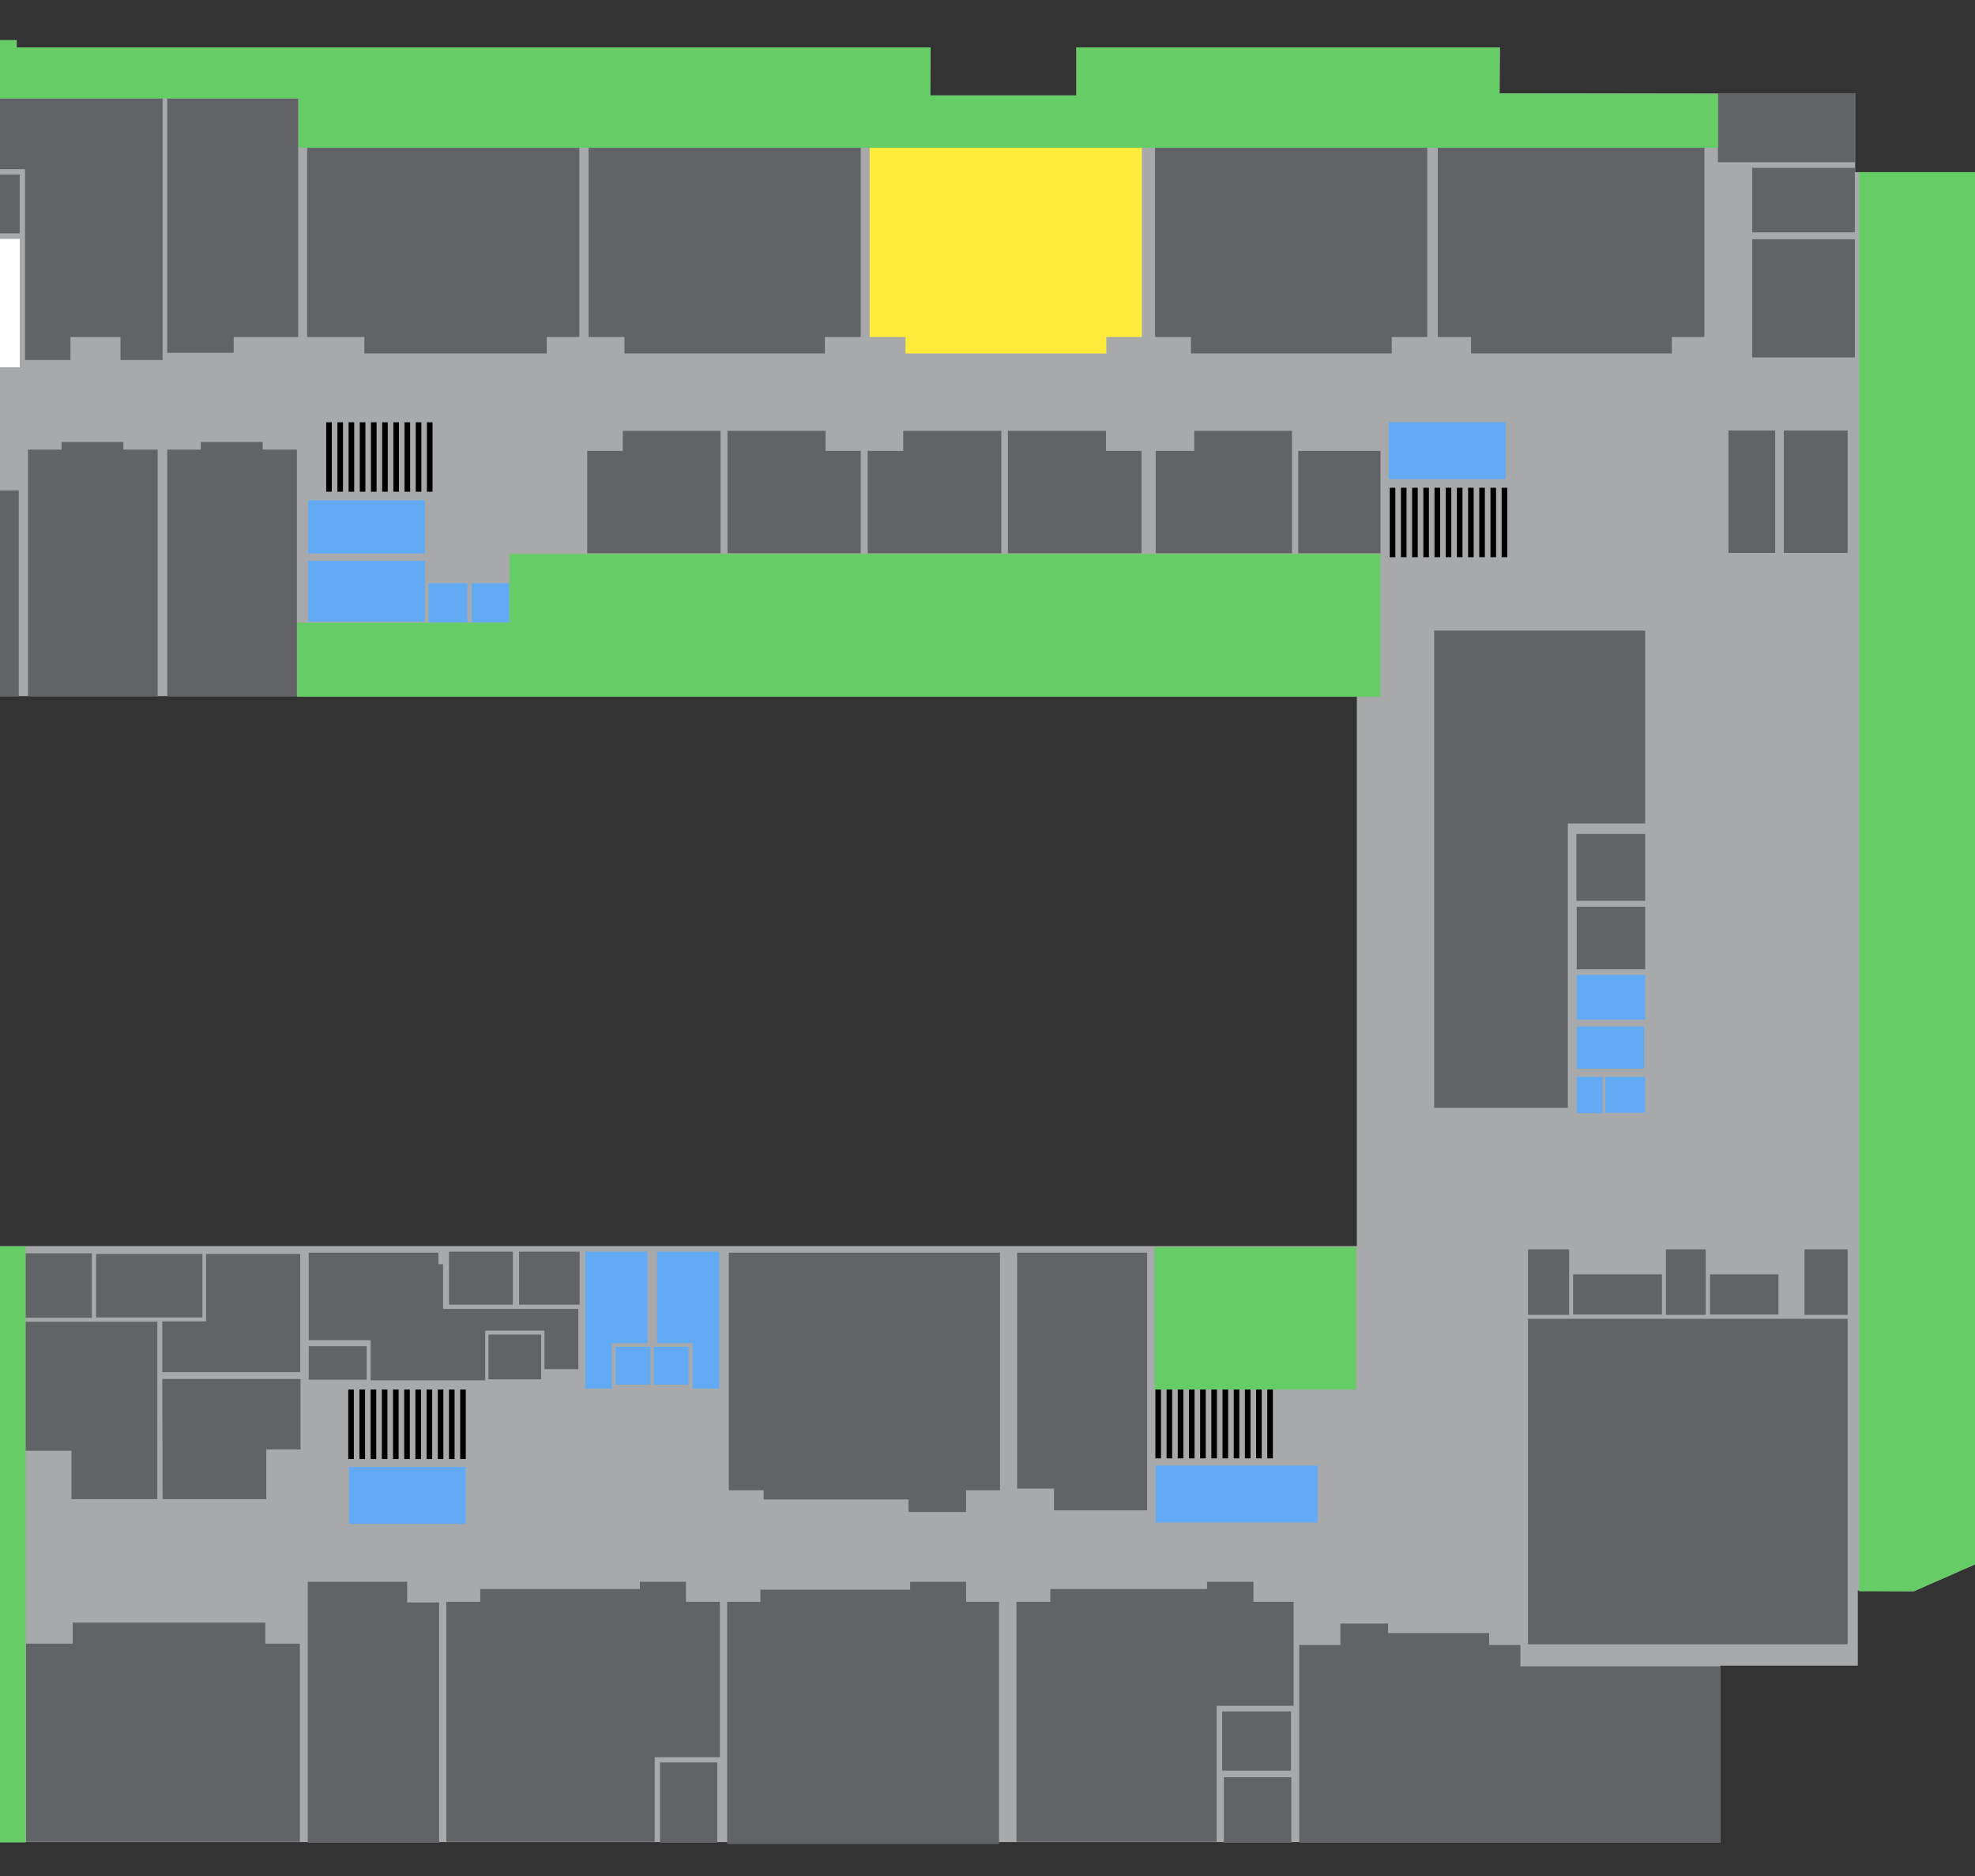 <svg version="1.1" id="Layer_3" xmlns="http://www.w3.org/2000/svg" xmlns:xlink="http://www.w3.org/1999/xlink" x="0px" y="0px" style="enable-background:new 0 0 1190.6 841.9;" xml:space="preserve" viewBox="300 120 600 570">
<rect x="300" y="120" width="600" height="570" fill="#333333" stroke="none"/>
<style type="text/css">
	.st0{fill:#A7A9AB;}
	.st1{fill:#FFFFFF;}
	.st2{fill:#626366;}
	.st3{fill:#62ABF4;}
	.st4{fill:#66CC66;}
</style>
<path class="st0" d="M881.4,603.5l77.6-34.1l4.7-2.3l4.6-2.9l4.3-3.1l4-3.6l3.6-3.8l3.4-4.2l2.9-4.4l2.5-4.7l2.2-4.9l1.7-5l1.2-5.2  l0.7-5.3l0.2-5.3l-0.1-5.4l-0.6-5.3l-1.2-5.2l-3-11.3l-78.5-315.2h-48v-23.9h-108l0.1-14H627V149h-44.4l0.1-14.6H305.1v-2.2h-36  l-3.8,0.2l-3.8,0.6l-3.6,1.2l-3.5,1.6l-3.4,1.9l-3,2.4l-2.6,2.8l-2.4,3l-2,3.2l-1.6,3.5l-1.1,3.7l-0.7,3.7l-0.2,3.8v58.6h29.3v109.1  h445.5v167.1H263.9v181.1h558.7v-53.6h41.8v-22.8L881.4,603.5z"/>
<rect x="266.6" y="192.6" class="st1" width="39.4" height="39"/>
<rect x="266.5" y="173" class="st2" width="39.5" height="17.9"/>
<rect x="721.9" y="248.3" class="st3" width="35.5" height="17.3"/>
<rect x="732.4" y="268.2" width="1.7" height="21.1"/>
<rect x="729" y="268.2" width="1.7" height="21.1"/>
<rect x="725.6" y="268.2" width="1.7" height="21.1"/>
<rect x="722.2" y="268.2" width="1.7" height="21.1"/>
<rect x="735.8" y="268.2" width="1.7" height="21.1"/>
<rect x="739.2" y="268.2" width="1.7" height="21.1"/>
<rect x="742.6" y="268.2" width="1.7" height="21.1"/>
<rect x="746" y="268.2" width="1.7" height="21.1"/>
<rect x="749.4" y="268.2" width="1.7" height="21.1"/>
<rect x="752.8" y="268.2" width="1.7" height="21.1"/>
<rect x="756.2" y="268.2" width="1.7" height="21.1"/>
<rect x="266.5" y="164.4" class="st3" width="24.1" height="7.1"/>
<polygon class="st2" points="284.9,149.9 284.9,162.9 291.8,162.9 291.8,171.4 307.6,171.4 307.6,229.4 321.4,229.4 321.4,222.4   336.6,222.4 336.6,229.4 349.4,229.4 349.4,149.9 "/>
<polygon class="st2" points="390.6,149.9 371,149.9 364,149.9 350.8,149.9 350.8,227.2 371,227.2 371,222.4 390.6,222.4 "/>
<polygon class="st2" points="476,164.9 393.3,164.9 393.3,222.4 410.7,222.4 410.7,227.4 466.1,227.4 466.1,222.4 476,222.4 "/>
<polygon class="st2" points="561.5,164.9 478.8,164.9 478.8,222.4 489.7,222.4 489.7,227.4 550.6,227.4 550.6,222.4 561.5,222.4 "/>
<polygon xmlns="http://www.w3.org/2000/svg" class="st2" points="646.9,164.9 564.2,164.9 564.2,222.4 575.1,222.4 575.1,227.4 636.1,227.4 636.1,222.4 646.9,222.4 " style="fill: #ffeb3b"/>
<polygon class="st2" points="733.6,164.9 650.9,164.9 650.9,222.4 661.8,222.4 661.8,227.4 722.8,227.4 722.8,222.4 733.6,222.4 "/>
<polygon class="st2" points="817.8,164.9 736.8,164.9 736.8,222.4 746.9,222.4 746.9,227.4 807.9,227.4 807.9,222.4 817.8,222.4 "/>
<rect x="821.9" y="148.3" class="st2" width="41.6" height="21"/>
<rect x="832.3" y="171" class="st2" width="31.2" height="19.6"/>
<rect x="832.3" y="192.7" class="st2" width="31.2" height="35.9"/>
<rect x="825.1" y="250.8" class="st2" width="14.2" height="37.2"/>
<rect x="841.9" y="250.8" class="st2" width="19.4" height="37.2"/>
<rect x="694.4" y="257" class="st2" width="25" height="31.1"/>
<polygon class="st2" points="662.8,250.9 662.8,257 651.1,257 651.1,288.1 692.5,288.1 692.5,250.9 "/>
<polygon class="st2" points="574.4,250.9 574.4,257 563.6,257 563.6,288.1 604.2,288.1 604.2,250.9 "/>
<polygon class="st2" points="636,250.9 636,257 646.8,257 646.8,288.1 606.2,288.1 606.2,250.9 "/>
<polygon class="st2" points="489.2,250.9 489.2,257 478.4,257 478.4,288.1 518.9,288.1 518.9,250.9 "/>
<polygon class="st2" points="550.8,250.9 550.8,257 561.5,257 561.5,288.1 521,288.1 521,250.9 "/>
<rect x="393.6" y="272" class="st3" width="35.5" height="16.2"/>
<rect x="393.6" y="290.4" class="st3" width="35.5" height="18.5"/>
<rect x="409.3" y="248.3" width="1.7" height="21.1"/>
<rect x="405.9" y="248.3" width="1.7" height="21.1"/>
<rect x="402.5" y="248.3" width="1.7" height="21.1"/>
<rect x="399.1" y="248.3" width="1.7" height="21.1"/>
<rect x="412.7" y="248.3" width="1.7" height="21.1"/>
<rect x="416.1" y="248.3" width="1.7" height="21.1"/>
<rect x="419.5" y="248.3" width="1.7" height="21.1"/>
<rect x="422.9" y="248.3" width="1.7" height="21.1"/>
<rect x="426.3" y="248.3" width="1.7" height="21.1"/>
<rect x="429.7" y="248.3" width="1.7" height="21.1"/>
<rect x="430.2" y="297.2" class="st3" width="11.8" height="11.9"/>
<rect x="443.3" y="297.2" class="st3" width="11.4" height="11.9"/>
<polygon class="st2" points="379.8,256.6 379.8,254.3 361,254.3 361,256.6 350.8,256.6 350.8,331.6 390.2,331.6 390.2,256.6 "/>
<polygon class="st2" points="337.5,256.6 337.5,254.3 318.7,254.3 318.7,256.6 308.5,256.6 308.5,331.6 347.9,331.6 347.9,256.6 "/>
<rect x="266.6" y="269" class="st2" width="39.1" height="62.6"/>
<polygon class="st2" points="799.8,311.6 735.7,311.6 735.7,456.6 776.3,456.6 776.3,370.2 799.8,370.2 "/>
<rect x="778.9" y="373.4" class="st2" width="20.9" height="20.3"/>
<rect x="779" y="395.5" class="st2" width="20.8" height="19"/>
<rect x="779" y="416.2" class="st3" width="20.8" height="13.6"/>
<rect x="779" y="431.9" class="st3" width="20.5" height="12.8"/>
<rect x="779" y="447.2" class="st3" width="7.9" height="11"/>
<rect x="787.7" y="447.2" class="st3" width="12.1" height="10.9"/>
<rect x="764.2" y="499.6" class="st2" width="12.5" height="19.9"/>
<rect x="777.9" y="507.2" class="st2" width="27" height="12.2"/>
<rect x="806.1" y="499.6" class="st2" width="12.1" height="19.9"/>
<rect x="819.5" y="507.2" class="st2" width="20.8" height="12.2"/>
<rect x="848.2" y="499.6" class="st2" width="13.1" height="19.9"/>
<rect x="764.2" y="520.7" class="st2" width="97.1" height="98.9"/>
<polygon class="st2" points="761.9,626.3 761.9,619.8 752.4,619.8 752.4,616.2 721.7,616.2 721.7,613.3 707.2,613.3 707.2,619.8   694.7,619.8 694.7,679.9 822.6,679.9 822.6,626.3 "/>
<rect x="671.3" y="640" class="st2" width="20.9" height="18"/>
<rect x="671.8" y="660" class="st2" width="20.5" height="19.9"/>
<polygon class="st2" points="693,606.7 680.8,606.7 680.8,600.6 666.7,600.6 666.7,602.8 619.1,602.8 619.1,606.7 608.8,606.7   608.8,679.6 669.6,679.6 669.6,638.3 693,638.3 "/>
<polygon class="st2" points="593.5,606.7 593.5,600.6 576.5,600.6 576.5,603 531,603 531,606.7 520.9,606.7 520.9,680.3   603.5,680.3 603.5,606.7 "/>
<rect x="500.5" y="655.5" class="st2" width="17.4" height="24.4"/>
<polygon class="st2" points="518.7,606.7 508.4,606.7 508.4,600.6 494.4,600.6 494.4,602.8 445.9,602.8 445.9,606.7 435.6,606.7   435.6,679.6 498.9,679.6 498.9,653.9 518.7,653.9 "/>
<polygon class="st2" points="423.7,600.6 393.5,600.6 393.5,679.9 433.4,679.9 433.4,606.9 423.7,606.9 "/>
<polygon class="st2" points="380.6,619.4 380.6,613 322.1,613 322.1,619.4 307.9,619.4 307.9,679.6 391.1,679.6 391.1,619.4 "/>
<rect x="307.7" y="500.8" class="st2" width="20.2" height="19.6"/>
<rect x="329.2" y="501" class="st2" width="32.3" height="19.3"/>
<polygon class="st2" points="362.6,501 362.6,521.5 349.3,521.5 349.3,536.9 391.2,536.9 391.2,501 "/>
<polygon class="st2" points="307.7,521.6 307.7,560.8 321.7,560.8 321.7,575.5 347.8,575.5 347.8,521.6 "/>
<polygon class="st2" points="391.3,539 349.3,539 349.4,575.5 380.9,575.5 380.9,560.4 391.3,560.4 "/>
<rect x="393.8" y="529" class="st2" width="17.6" height="10.2"/>
<rect x="448.4" y="525.5" class="st2" width="16" height="13.6"/>
<rect x="436.4" y="500.3" class="st2" width="19.4" height="16.1"/>
<rect x="457.7" y="500.3" class="st2" width="18.4" height="16.1"/>
<polygon class="st2" points="434.6,517.7 434.6,504.1 433.2,504.1 433.2,500.6 393.8,500.6 393.8,527.2 412.6,527.2 412.6,539.4   447.4,539.4 447.4,524.3 465.4,524.3 465.4,536 475.7,536 475.7,517.7 "/>
<rect x="406" y="565.7" class="st3" width="35.5" height="17.3"/>
<g>
	<rect x="416" y="542.2" width="1.7" height="21.1"/>
	<rect x="412.6" y="542.2" width="1.7" height="21.1"/>
	<rect x="409.2" y="542.2" width="1.7" height="21.1"/>
	<rect x="405.8" y="542.2" width="1.7" height="21.1"/>
	<rect x="419.4" y="542.2" width="1.7" height="21.1"/>
	<rect x="422.8" y="542.2" width="1.7" height="21.1"/>
	<rect x="426.2" y="542.2" width="1.7" height="21.1"/>
	<rect x="429.6" y="542.2" width="1.7" height="21.1"/>
	<rect x="433" y="542.2" width="1.7" height="21.1"/>
	<rect x="436.4" y="542.2" width="1.7" height="21.1"/>
	<rect x="439.8" y="542.2" width="1.7" height="21.1"/>
</g>
<polygon class="st3" points="496.7,500.3 477.8,500.3 477.8,541.9 485.9,541.9 485.9,528.1 496.7,528.1 "/>
<polygon class="st3" points="499.6,500.3 518.5,500.3 518.5,541.9 510.4,541.9 510.4,528.1 499.6,528.1 "/>
<rect x="487" y="529.2" class="st3" width="10.6" height="11.5"/>
<rect x="498.6" y="529.2" class="st3" width="10.6" height="11.5"/>
<polygon class="st2" points="603.8,500.6 521.4,500.6 521.4,572.8 532,572.8 532,575.6 576,575.6 576,579.4 593.5,579.4   593.5,572.8 603.8,572.8 "/>
<polygon class="st2" points="609,500.6 609,572.3 620.2,572.3 620.2,578.9 648.5,578.9 648.5,572.3 648.5,568.4 648.5,500.6 "/>
<rect x="651.1" y="565.3" class="st3" width="49.2" height="17.3"/>
<g>
	<rect x="661.2" y="542" width="1.7" height="21.1"/>
	<rect x="657.8" y="542" width="1.7" height="21.1"/>
	<rect x="654.4" y="542" width="1.7" height="21.1"/>
	<rect x="651" y="542" width="1.7" height="21.1"/>
	<rect x="664.6" y="542" width="1.7" height="21.1"/>
	<rect x="668" y="542" width="1.7" height="21.1"/>
	<rect x="671.4" y="542" width="1.7" height="21.1"/>
	<rect x="674.8" y="542" width="1.7" height="21.1"/>
	<rect x="678.2" y="542" width="1.7" height="21.1"/>
	<rect x="681.6" y="542" width="1.7" height="21.1"/>
	<rect x="685" y="542" width="1.7" height="21.1"/>
</g>
<g id="Livello_2_1_">
	<g id="Livello_2-2">
		<path class="st4" d="M755.5,148.4l0.1-14H627V149h-44.4l0.1-14.6H305v-2.2h-36l-3.8,0.2l-3.8,0.6l-3.6,1.2l-3.5,1.6l-3.3,1.9    l-3,2.4l-2.7,2.8l-2.4,3l-2,3.2l-1.6,3.5l-1,3.7l-0.8,3.7l-0.2,3.8v58.6h29.3v-58c0.4-2.9,1.6-5.7,3.4-8c5.3-6.7,13.8-6.6,15-6.5    h105.7v15h431.2v-16.4L755.5,148.4z"/>
		<rect x="263.9" y="498.7" class="st4" width="43.9" height="181.1"/>
		<polygon class="st4" points="994.8,509.3 994.2,504 993,498.8 990,487.6 911.5,172.3 864.8,172.3 864.8,603.5 881.4,603.5     959,569.4 963.7,567.1 968.3,564.2 972.6,561.1 976.6,557.5 980.2,553.7 983.5,549.5 986.4,545 988.9,540.4 991.1,535.4     992.8,530.4 994,525.2 994.7,520 994.9,514.7   "/>
		<polygon class="st4" points="454.8,288.3 454.8,309.2 390.3,309.2 390.3,331.7 719.3,331.7 719.3,310.7 719.3,309.2 719.3,288.3       "/>
		<polygon class="st4" points="650.8,498.9 650.8,542.2 712,542.2 712,498.9   "/>
	</g>
</g>
</svg>